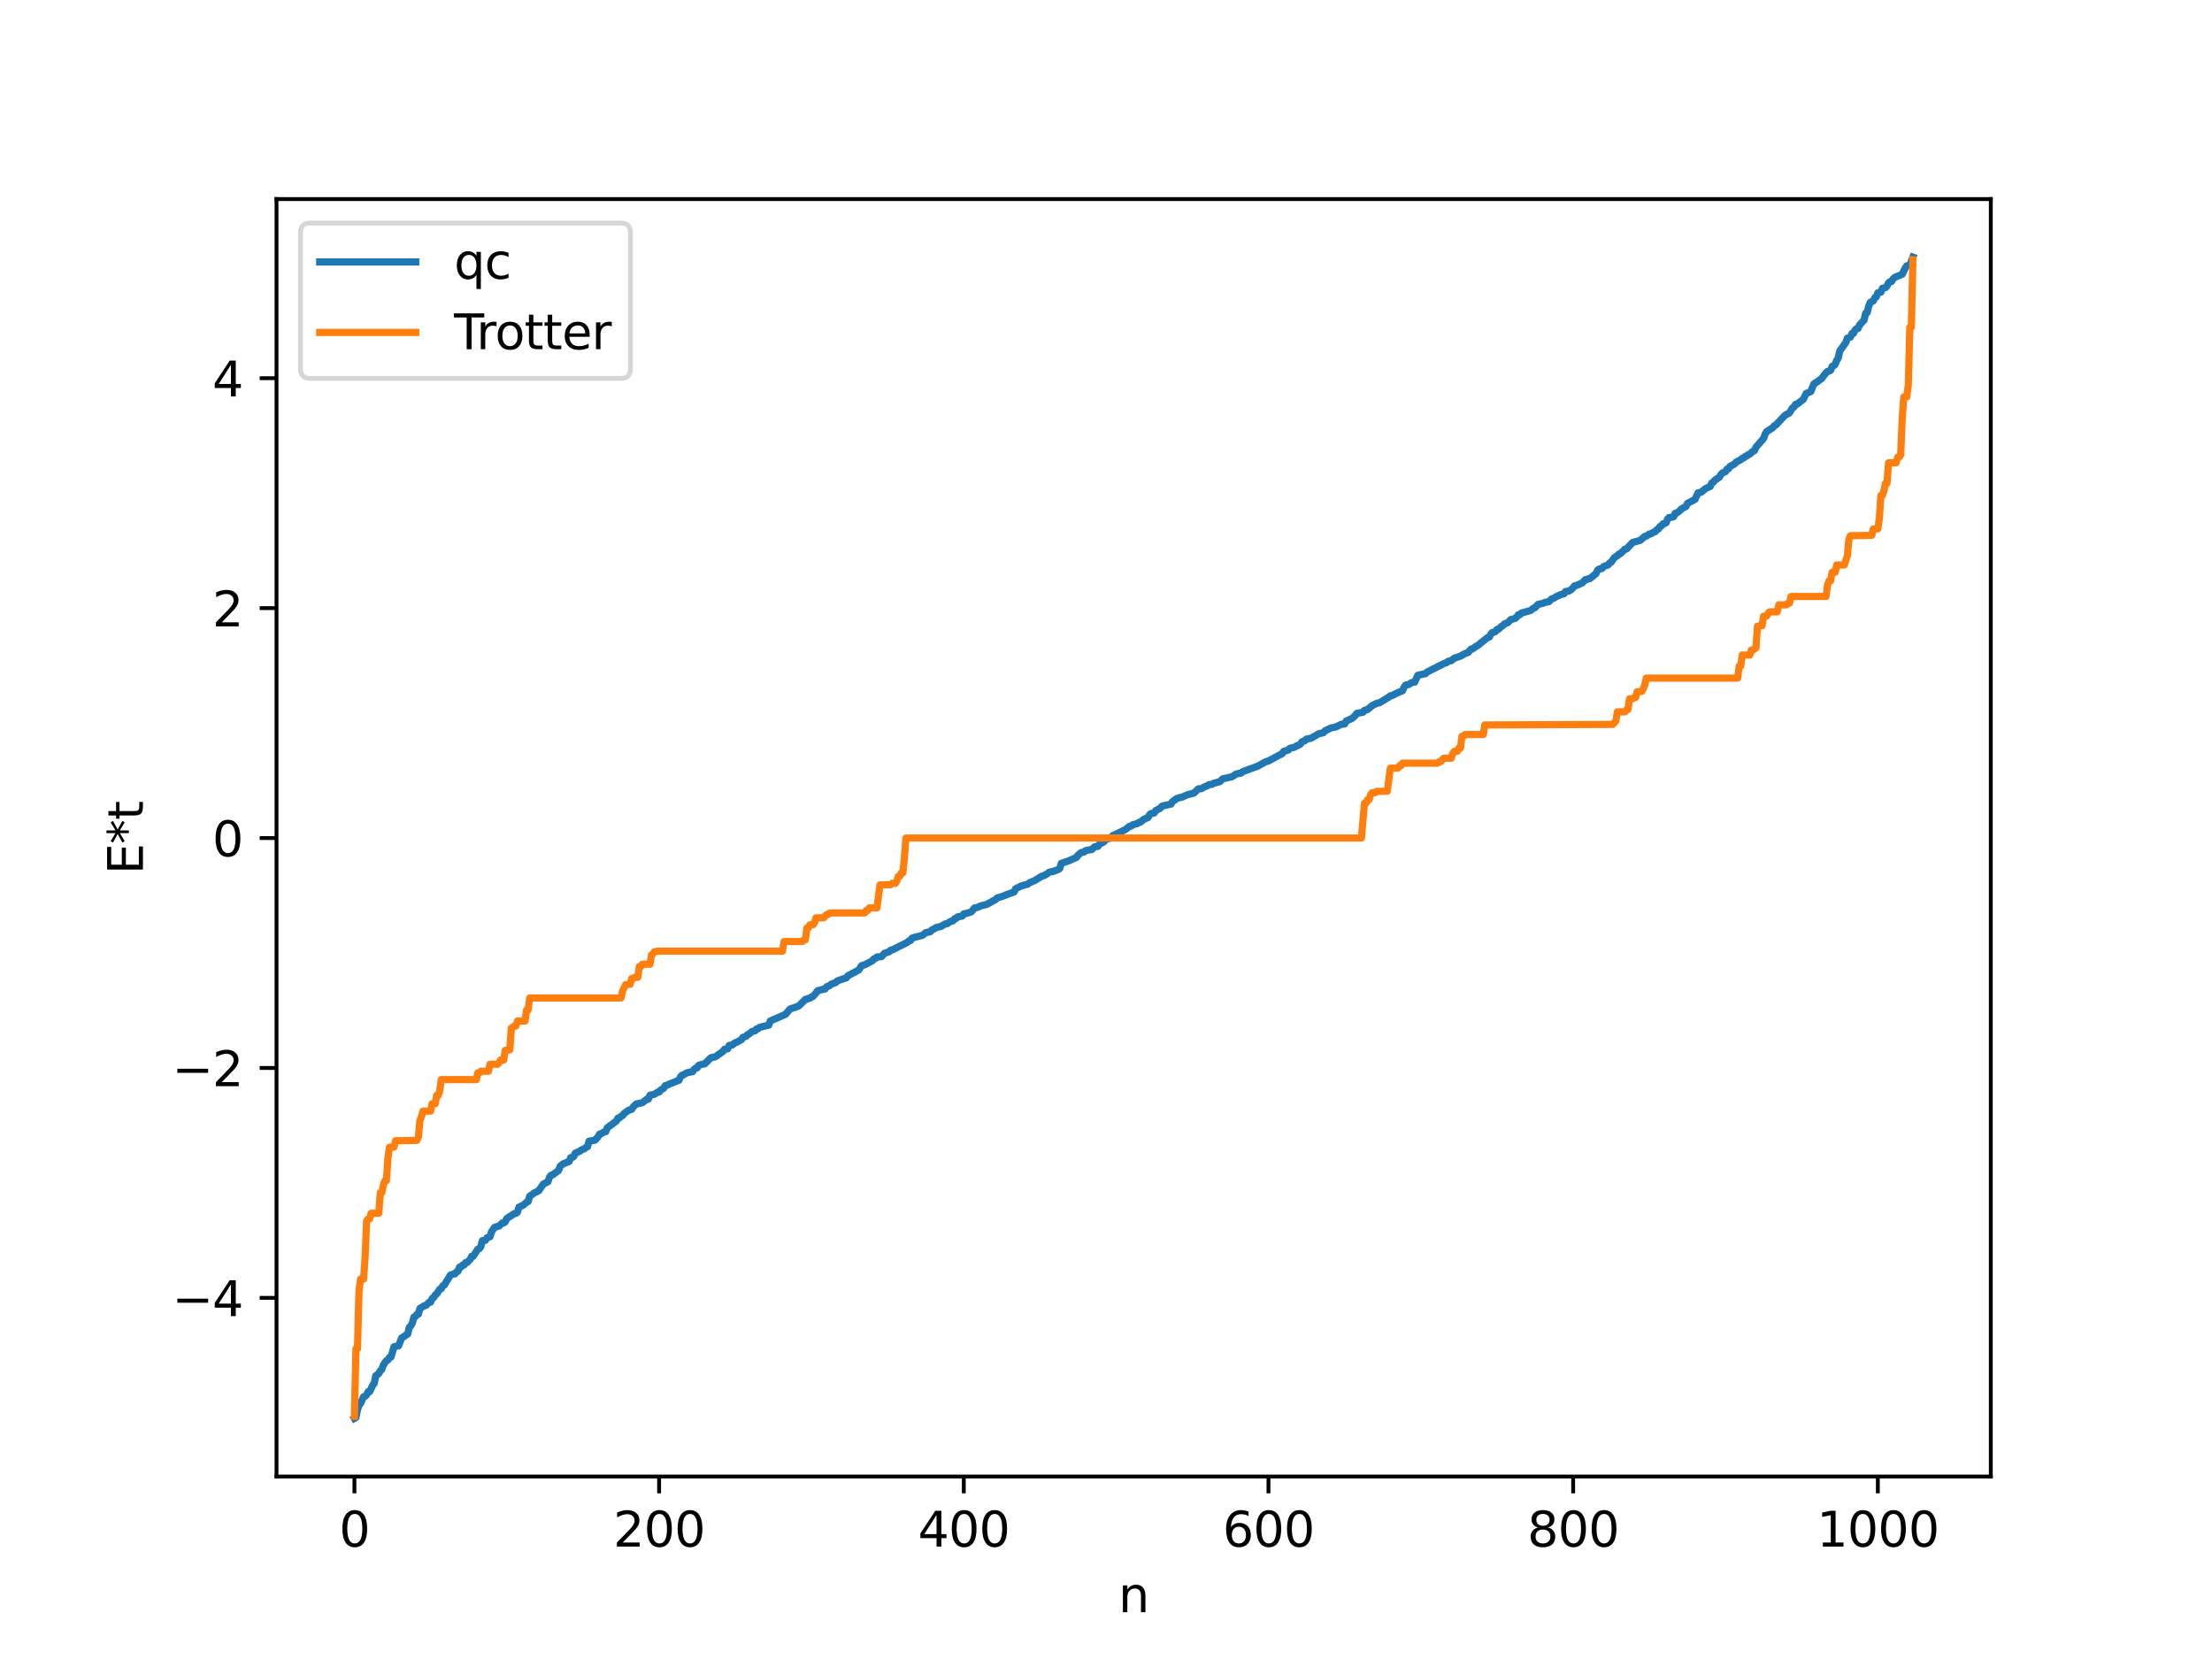 <?xml version="1.0" encoding="utf-8" standalone="no"?>
<!DOCTYPE svg PUBLIC "-//W3C//DTD SVG 1.1//EN"
  "http://www.w3.org/Graphics/SVG/1.1/DTD/svg11.dtd">
<svg xmlns:xlink="http://www.w3.org/1999/xlink" width="460.8pt" height="345.6pt" viewBox="0 0 460.8 345.6" xmlns="http://www.w3.org/2000/svg" version="1.1">
 <defs>
  <style type="text/css">*{stroke-linejoin: round; stroke-linecap: butt}</style>
 </defs>
 <g id="figure_1">
  <g id="patch_1">
   <path d="M 0 345.6 
L 460.8 345.6 
L 460.8 0 
L 0 0 
z
" style="fill: #ffffff"/>
  </g>
  <g id="axes_1">
   <g id="patch_2">
    <path d="M 57.6 307.584 
L 414.72 307.584 
L 414.72 41.472 
L 57.6 41.472 
z
" style="fill: #ffffff"/>
   </g>
   <g id="matplotlib.axis_1">
    <g id="xtick_1">
     <g id="line2d_1">
      <defs>
       <path id="m70ab3a7181" d="M 0 0 
L 0 3.5 
" style="stroke: #000000; stroke-width: 0.8"/>
      </defs>
      <g>
       <use xlink:href="#m70ab3a7181" x="73.833" y="307.584" style="stroke: #000000; stroke-width: 0.8"/>
      </g>
     </g>
     <g id="text_1">
      <!-- 0 -->
      <g transform="translate(70.651 322.182) scale(0.1 -0.1)">
       <defs>
        <path id="DejaVuSans-30" d="M 2034 4250 
Q 1547 4250 1301 3770 
Q 1056 3291 1056 2328 
Q 1056 1369 1301 889 
Q 1547 409 2034 409 
Q 2525 409 2770 889 
Q 3016 1369 3016 2328 
Q 3016 3291 2770 3770 
Q 2525 4250 2034 4250 
z
M 2034 4750 
Q 2819 4750 3233 4129 
Q 3647 3509 3647 2328 
Q 3647 1150 3233 529 
Q 2819 -91 2034 -91 
Q 1250 -91 836 529 
Q 422 1150 422 2328 
Q 422 3509 836 4129 
Q 1250 4750 2034 4750 
z
" transform="scale(0.016)"/>
       </defs>
       <use xlink:href="#DejaVuSans-30"/>
      </g>
     </g>
    </g>
    <g id="xtick_2">
     <g id="line2d_2">
      <g>
       <use xlink:href="#m70ab3a7181" x="137.304" y="307.584" style="stroke: #000000; stroke-width: 0.8"/>
      </g>
     </g>
     <g id="text_2">
      <!-- 200 -->
      <g transform="translate(127.76 322.182) scale(0.1 -0.1)">
       <defs>
        <path id="DejaVuSans-32" d="M 1228 531 
L 3431 531 
L 3431 0 
L 469 0 
L 469 531 
Q 828 903 1448 1529 
Q 2069 2156 2228 2338 
Q 2531 2678 2651 2914 
Q 2772 3150 2772 3378 
Q 2772 3750 2511 3984 
Q 2250 4219 1831 4219 
Q 1534 4219 1204 4116 
Q 875 4013 500 3803 
L 500 4441 
Q 881 4594 1212 4672 
Q 1544 4750 1819 4750 
Q 2544 4750 2975 4387 
Q 3406 4025 3406 3419 
Q 3406 3131 3298 2873 
Q 3191 2616 2906 2266 
Q 2828 2175 2409 1742 
Q 1991 1309 1228 531 
z
" transform="scale(0.016)"/>
       </defs>
       <use xlink:href="#DejaVuSans-32"/>
       <use xlink:href="#DejaVuSans-30" x="63.623"/>
       <use xlink:href="#DejaVuSans-30" x="127.246"/>
      </g>
     </g>
    </g>
    <g id="xtick_3">
     <g id="line2d_3">
      <g>
       <use xlink:href="#m70ab3a7181" x="200.775" y="307.584" style="stroke: #000000; stroke-width: 0.8"/>
      </g>
     </g>
     <g id="text_3">
      <!-- 400 -->
      <g transform="translate(191.231 322.182) scale(0.1 -0.1)">
       <defs>
        <path id="DejaVuSans-34" d="M 2419 4116 
L 825 1625 
L 2419 1625 
L 2419 4116 
z
M 2253 4666 
L 3047 4666 
L 3047 1625 
L 3713 1625 
L 3713 1100 
L 3047 1100 
L 3047 0 
L 2419 0 
L 2419 1100 
L 313 1100 
L 313 1709 
L 2253 4666 
z
" transform="scale(0.016)"/>
       </defs>
       <use xlink:href="#DejaVuSans-34"/>
       <use xlink:href="#DejaVuSans-30" x="63.623"/>
       <use xlink:href="#DejaVuSans-30" x="127.246"/>
      </g>
     </g>
    </g>
    <g id="xtick_4">
     <g id="line2d_4">
      <g>
       <use xlink:href="#m70ab3a7181" x="264.246" y="307.584" style="stroke: #000000; stroke-width: 0.8"/>
      </g>
     </g>
     <g id="text_4">
      <!-- 600 -->
      <g transform="translate(254.702 322.182) scale(0.1 -0.1)">
       <defs>
        <path id="DejaVuSans-36" d="M 2113 2584 
Q 1688 2584 1439 2293 
Q 1191 2003 1191 1497 
Q 1191 994 1439 701 
Q 1688 409 2113 409 
Q 2538 409 2786 701 
Q 3034 994 3034 1497 
Q 3034 2003 2786 2293 
Q 2538 2584 2113 2584 
z
M 3366 4563 
L 3366 3988 
Q 3128 4100 2886 4159 
Q 2644 4219 2406 4219 
Q 1781 4219 1451 3797 
Q 1122 3375 1075 2522 
Q 1259 2794 1537 2939 
Q 1816 3084 2150 3084 
Q 2853 3084 3261 2657 
Q 3669 2231 3669 1497 
Q 3669 778 3244 343 
Q 2819 -91 2113 -91 
Q 1303 -91 875 529 
Q 447 1150 447 2328 
Q 447 3434 972 4092 
Q 1497 4750 2381 4750 
Q 2619 4750 2861 4703 
Q 3103 4656 3366 4563 
z
" transform="scale(0.016)"/>
       </defs>
       <use xlink:href="#DejaVuSans-36"/>
       <use xlink:href="#DejaVuSans-30" x="63.623"/>
       <use xlink:href="#DejaVuSans-30" x="127.246"/>
      </g>
     </g>
    </g>
    <g id="xtick_5">
     <g id="line2d_5">
      <g>
       <use xlink:href="#m70ab3a7181" x="327.717" y="307.584" style="stroke: #000000; stroke-width: 0.8"/>
      </g>
     </g>
     <g id="text_5">
      <!-- 800 -->
      <g transform="translate(318.173 322.182) scale(0.1 -0.1)">
       <defs>
        <path id="DejaVuSans-38" d="M 2034 2216 
Q 1584 2216 1326 1975 
Q 1069 1734 1069 1313 
Q 1069 891 1326 650 
Q 1584 409 2034 409 
Q 2484 409 2743 651 
Q 3003 894 3003 1313 
Q 3003 1734 2745 1975 
Q 2488 2216 2034 2216 
z
M 1403 2484 
Q 997 2584 770 2862 
Q 544 3141 544 3541 
Q 544 4100 942 4425 
Q 1341 4750 2034 4750 
Q 2731 4750 3128 4425 
Q 3525 4100 3525 3541 
Q 3525 3141 3298 2862 
Q 3072 2584 2669 2484 
Q 3125 2378 3379 2068 
Q 3634 1759 3634 1313 
Q 3634 634 3220 271 
Q 2806 -91 2034 -91 
Q 1263 -91 848 271 
Q 434 634 434 1313 
Q 434 1759 690 2068 
Q 947 2378 1403 2484 
z
M 1172 3481 
Q 1172 3119 1398 2916 
Q 1625 2713 2034 2713 
Q 2441 2713 2670 2916 
Q 2900 3119 2900 3481 
Q 2900 3844 2670 4047 
Q 2441 4250 2034 4250 
Q 1625 4250 1398 4047 
Q 1172 3844 1172 3481 
z
" transform="scale(0.016)"/>
       </defs>
       <use xlink:href="#DejaVuSans-38"/>
       <use xlink:href="#DejaVuSans-30" x="63.623"/>
       <use xlink:href="#DejaVuSans-30" x="127.246"/>
      </g>
     </g>
    </g>
    <g id="xtick_6">
     <g id="line2d_6">
      <g>
       <use xlink:href="#m70ab3a7181" x="391.188" y="307.584" style="stroke: #000000; stroke-width: 0.8"/>
      </g>
     </g>
     <g id="text_6">
      <!-- 1000 -->
      <g transform="translate(378.463 322.182) scale(0.1 -0.1)">
       <defs>
        <path id="DejaVuSans-31" d="M 794 531 
L 1825 531 
L 1825 4091 
L 703 3866 
L 703 4441 
L 1819 4666 
L 2450 4666 
L 2450 531 
L 3481 531 
L 3481 0 
L 794 0 
L 794 531 
z
" transform="scale(0.016)"/>
       </defs>
       <use xlink:href="#DejaVuSans-31"/>
       <use xlink:href="#DejaVuSans-30" x="63.623"/>
       <use xlink:href="#DejaVuSans-30" x="127.246"/>
       <use xlink:href="#DejaVuSans-30" x="190.869"/>
      </g>
     </g>
    </g>
    <g id="text_7">
     <!-- n -->
     <g transform="translate(232.991 335.861) scale(0.1 -0.1)">
      <defs>
       <path id="DejaVuSans-6e" d="M 3513 2113 
L 3513 0 
L 2938 0 
L 2938 2094 
Q 2938 2591 2744 2837 
Q 2550 3084 2163 3084 
Q 1697 3084 1428 2787 
Q 1159 2491 1159 1978 
L 1159 0 
L 581 0 
L 581 3500 
L 1159 3500 
L 1159 2956 
Q 1366 3272 1645 3428 
Q 1925 3584 2291 3584 
Q 2894 3584 3203 3211 
Q 3513 2838 3513 2113 
z
" transform="scale(0.016)"/>
      </defs>
      <use xlink:href="#DejaVuSans-6e"/>
     </g>
    </g>
   </g>
   <g id="matplotlib.axis_2">
    <g id="ytick_1">
     <g id="line2d_7">
      <defs>
       <path id="m6ba353a442" d="M 0 0 
L -3.5 0 
" style="stroke: #000000; stroke-width: 0.8"/>
      </defs>
      <g>
       <use xlink:href="#m6ba353a442" x="57.6" y="270.37" style="stroke: #000000; stroke-width: 0.8"/>
      </g>
     </g>
     <g id="text_8">
      <!-- −4 -->
      <g transform="translate(35.858 274.169) scale(0.1 -0.1)">
       <defs>
        <path id="DejaVuSans-2212" d="M 678 2272 
L 4684 2272 
L 4684 1741 
L 678 1741 
L 678 2272 
z
" transform="scale(0.016)"/>
       </defs>
       <use xlink:href="#DejaVuSans-2212"/>
       <use xlink:href="#DejaVuSans-34" x="83.789"/>
      </g>
     </g>
    </g>
    <g id="ytick_2">
     <g id="line2d_8">
      <g>
       <use xlink:href="#m6ba353a442" x="57.6" y="222.475" style="stroke: #000000; stroke-width: 0.8"/>
      </g>
     </g>
     <g id="text_9">
      <!-- −2 -->
      <g transform="translate(35.858 226.274) scale(0.1 -0.1)">
       <use xlink:href="#DejaVuSans-2212"/>
       <use xlink:href="#DejaVuSans-32" x="83.789"/>
      </g>
     </g>
    </g>
    <g id="ytick_3">
     <g id="line2d_9">
      <g>
       <use xlink:href="#m6ba353a442" x="57.6" y="174.58" style="stroke: #000000; stroke-width: 0.8"/>
      </g>
     </g>
     <g id="text_10">
      <!-- 0 -->
      <g transform="translate(44.237 178.379) scale(0.1 -0.1)">
       <use xlink:href="#DejaVuSans-30"/>
      </g>
     </g>
    </g>
    <g id="ytick_4">
     <g id="line2d_10">
      <g>
       <use xlink:href="#m6ba353a442" x="57.6" y="126.684" style="stroke: #000000; stroke-width: 0.8"/>
      </g>
     </g>
     <g id="text_11">
      <!-- 2 -->
      <g transform="translate(44.237 130.484) scale(0.1 -0.1)">
       <use xlink:href="#DejaVuSans-32"/>
      </g>
     </g>
    </g>
    <g id="ytick_5">
     <g id="line2d_11">
      <g>
       <use xlink:href="#m6ba353a442" x="57.6" y="78.789" style="stroke: #000000; stroke-width: 0.8"/>
      </g>
     </g>
     <g id="text_12">
      <!-- 4 -->
      <g transform="translate(44.237 82.588) scale(0.1 -0.1)">
       <use xlink:href="#DejaVuSans-34"/>
      </g>
     </g>
    </g>
    <g id="text_13">
     <!-- E*t -->
     <g transform="translate(29.778 182.148) rotate(-90) scale(0.1 -0.1)">
      <defs>
       <path id="DejaVuSans-45" d="M 628 4666 
L 3578 4666 
L 3578 4134 
L 1259 4134 
L 1259 2753 
L 3481 2753 
L 3481 2222 
L 1259 2222 
L 1259 531 
L 3634 531 
L 3634 0 
L 628 0 
L 628 4666 
z
" transform="scale(0.016)"/>
       <path id="DejaVuSans-2a" d="M 3009 3897 
L 1888 3291 
L 3009 2681 
L 2828 2375 
L 1778 3009 
L 1778 1831 
L 1422 1831 
L 1422 3009 
L 372 2375 
L 191 2681 
L 1313 3291 
L 191 3897 
L 372 4206 
L 1422 3572 
L 1422 4750 
L 1778 4750 
L 1778 3572 
L 2828 4206 
L 3009 3897 
z
" transform="scale(0.016)"/>
       <path id="DejaVuSans-74" d="M 1172 4494 
L 1172 3500 
L 2356 3500 
L 2356 3053 
L 1172 3053 
L 1172 1153 
Q 1172 725 1289 603 
Q 1406 481 1766 481 
L 2356 481 
L 2356 0 
L 1766 0 
Q 1100 0 847 248 
Q 594 497 594 1153 
L 594 3053 
L 172 3053 
L 172 3500 
L 594 3500 
L 594 4494 
L 1172 4494 
z
" transform="scale(0.016)"/>
      </defs>
      <use xlink:href="#DejaVuSans-45"/>
      <use xlink:href="#DejaVuSans-2a" x="63.184"/>
      <use xlink:href="#DejaVuSans-74" x="113.184"/>
     </g>
    </g>
   </g>
   <g id="line2d_12">
    <path d="M 73.833 295.488 
L 74.15 295.315 
L 74.467 293.664 
L 74.785 292.705 
L 75.102 292.389 
L 75.737 290.977 
L 76.054 290.881 
L 76.372 290.566 
L 76.689 289.923 
L 77.006 289.909 
L 77.641 288.572 
L 77.958 288.171 
L 78.276 286.601 
L 78.91 286.125 
L 79.228 285.553 
L 79.545 285.27 
L 79.862 284.35 
L 80.497 283.446 
L 80.815 283.302 
L 81.132 282.77 
L 81.449 282.703 
L 82.084 280.538 
L 83.036 280.361 
L 83.671 278.714 
L 84.305 278.325 
L 84.94 277.874 
L 85.258 276.522 
L 85.575 276.205 
L 85.892 275.655 
L 86.21 274.397 
L 86.527 274.28 
L 86.844 273.799 
L 87.162 273.756 
L 87.479 272.57 
L 88.431 271.988 
L 88.748 271.937 
L 89.383 271.289 
L 89.7 271.268 
L 90.018 270.514 
L 90.335 270.32 
L 90.653 269.783 
L 90.97 269.54 
L 91.605 268.571 
L 91.922 268.451 
L 92.239 267.868 
L 92.557 267.708 
L 93.826 265.631 
L 94.461 265.388 
L 94.778 265.361 
L 95.096 264.966 
L 95.413 264.807 
L 95.73 263.96 
L 96.048 263.929 
L 96.365 263.544 
L 96.682 263.512 
L 97 263.018 
L 97.317 263 
L 97.952 262.342 
L 98.269 261.702 
L 98.586 261.693 
L 99.539 260.23 
L 99.856 260.107 
L 100.173 259.692 
L 100.491 258.45 
L 101.125 258.376 
L 101.443 257.851 
L 102.077 257.638 
L 102.395 256.592 
L 103.029 255.671 
L 103.981 255.39 
L 104.616 254.778 
L 104.934 254.764 
L 105.251 254.516 
L 105.568 253.835 
L 107.155 252.805 
L 107.472 252.767 
L 107.79 252.524 
L 108.107 251.471 
L 109.059 251.02 
L 109.694 250.432 
L 110.011 250.316 
L 110.329 249.214 
L 111.281 248.519 
L 112.233 248.044 
L 113.185 246.656 
L 114.137 246.197 
L 114.454 245.282 
L 114.772 244.848 
L 115.089 244.76 
L 116.358 243.835 
L 116.676 242.962 
L 117.31 242.457 
L 118.58 241.942 
L 118.897 241.155 
L 119.215 241.112 
L 119.532 240.895 
L 119.849 240.219 
L 120.801 239.811 
L 121.119 239.536 
L 121.753 239.304 
L 122.071 239.014 
L 122.388 238.898 
L 122.705 237.733 
L 123.975 237.517 
L 124.61 236.763 
L 124.927 236.237 
L 125.244 236.177 
L 125.879 235.781 
L 126.196 235.744 
L 126.514 234.927 
L 128.418 233.521 
L 128.735 232.915 
L 129.053 232.872 
L 129.37 232.54 
L 129.687 232.408 
L 130.005 231.963 
L 130.957 231.286 
L 131.591 231.096 
L 131.909 230.588 
L 132.543 229.979 
L 133.813 229.706 
L 134.765 228.987 
L 135.082 228.967 
L 135.4 228.153 
L 136.352 227.948 
L 136.986 227.518 
L 137.304 227.498 
L 137.621 227.075 
L 138.256 226.718 
L 138.573 226.165 
L 138.891 226.091 
L 139.525 225.797 
L 141.429 225.044 
L 141.747 224.343 
L 142.064 224 
L 142.381 223.914 
L 143.016 223.517 
L 143.651 223.355 
L 144.286 223.257 
L 144.603 222.772 
L 144.92 222.514 
L 145.238 222.444 
L 145.555 221.929 
L 146.19 221.728 
L 146.824 221.612 
L 148.094 220.342 
L 149.046 220.139 
L 150.633 219.004 
L 150.95 218.561 
L 151.585 218.487 
L 151.902 217.777 
L 152.537 217.7 
L 153.172 217.195 
L 153.489 217.131 
L 154.124 216.749 
L 154.441 216.606 
L 154.758 216.094 
L 155.393 215.901 
L 155.71 215.537 
L 156.028 215.434 
L 156.662 214.873 
L 157.297 214.738 
L 157.615 214.344 
L 157.932 214.302 
L 158.249 214.009 
L 160.153 213.539 
L 160.471 212.683 
L 163.644 211.299 
L 164.596 210.186 
L 165.548 209.871 
L 166.183 209.656 
L 166.5 209.475 
L 167.77 208.184 
L 168.087 208.167 
L 168.405 207.964 
L 168.722 207.93 
L 169.039 207.662 
L 169.357 207.572 
L 169.991 206.861 
L 170.309 206.395 
L 171.261 206.136 
L 171.896 205.997 
L 172.213 205.556 
L 172.848 205.313 
L 173.165 205.006 
L 174.117 204.677 
L 174.434 204.334 
L 176.339 203.681 
L 176.656 203.25 
L 178.877 202.082 
L 179.512 201.152 
L 180.147 200.979 
L 181.734 200.143 
L 182.051 199.757 
L 182.368 199.653 
L 182.686 199.355 
L 183.638 199.286 
L 184.272 198.57 
L 185.224 198.267 
L 185.542 197.927 
L 185.859 197.888 
L 188.081 196.779 
L 189.033 196.307 
L 189.35 196.001 
L 189.667 195.929 
L 189.985 195.441 
L 190.62 195.231 
L 191.254 195.089 
L 192.206 194.822 
L 192.841 194.286 
L 193.793 194.103 
L 194.11 193.736 
L 194.745 193.406 
L 195.062 193.197 
L 196.015 193.004 
L 196.649 192.616 
L 196.967 192.451 
L 197.284 192.425 
L 197.919 191.993 
L 198.553 191.789 
L 198.871 191.382 
L 199.188 191.323 
L 199.505 190.998 
L 200.458 190.831 
L 200.775 190.38 
L 201.41 190.255 
L 202.362 189.944 
L 202.996 189.15 
L 203.631 189.026 
L 204.266 188.722 
L 205.535 188.405 
L 207.439 187.369 
L 207.757 187.035 
L 208.391 186.867 
L 209.026 186.66 
L 209.661 186.382 
L 211.248 185.816 
L 211.565 185.145 
L 212.834 184.522 
L 214.104 184.188 
L 214.421 183.914 
L 215.373 183.513 
L 216.008 183.157 
L 216.96 182.567 
L 217.595 182.361 
L 218.229 181.959 
L 218.547 181.709 
L 219.499 181.505 
L 220.134 181.25 
L 220.451 181.143 
L 220.768 180.919 
L 221.086 179.852 
L 222.672 179.312 
L 224.259 178.602 
L 224.577 178.127 
L 225.211 177.614 
L 225.846 177.474 
L 226.163 177.204 
L 226.798 177.061 
L 227.433 176.98 
L 228.067 176.371 
L 228.702 176.334 
L 229.02 175.869 
L 229.972 175.368 
L 230.289 174.954 
L 230.606 174.783 
L 231.241 174.617 
L 231.876 174.034 
L 232.828 173.614 
L 234.415 172.822 
L 235.367 172.106 
L 235.684 172.057 
L 236.001 171.796 
L 236.953 171.564 
L 237.271 171.307 
L 237.588 171.267 
L 238.223 170.71 
L 239.175 170.295 
L 239.492 169.703 
L 239.81 169.467 
L 240.444 169.364 
L 240.762 168.858 
L 241.714 168.37 
L 242.031 167.963 
L 242.666 167.785 
L 243.935 167.505 
L 244.253 166.987 
L 245.205 166.312 
L 245.839 166.127 
L 246.157 166.092 
L 247.426 165.534 
L 248.696 165.22 
L 249.648 164.329 
L 250.282 164.293 
L 250.917 163.917 
L 251.552 163.665 
L 251.869 163.447 
L 252.504 163.386 
L 252.821 163.178 
L 254.091 162.846 
L 254.725 162.239 
L 256.629 161.819 
L 257.581 161.213 
L 258.534 161.044 
L 258.851 160.757 
L 262.024 159.605 
L 263.611 158.713 
L 264.246 158.524 
L 267.102 156.987 
L 267.42 156.529 
L 268.372 156.248 
L 268.689 155.884 
L 269.641 155.664 
L 270.276 155.298 
L 270.593 155.215 
L 270.91 154.989 
L 271.228 154.526 
L 271.862 154.287 
L 272.18 153.96 
L 273.132 153.785 
L 274.719 152.851 
L 275.671 152.644 
L 275.988 152.278 
L 277.258 151.643 
L 278.21 151.466 
L 279.479 150.862 
L 280.114 150.825 
L 280.431 150.206 
L 281.7 149.637 
L 282.335 149.05 
L 282.653 148.604 
L 283.922 148.385 
L 284.239 147.981 
L 284.874 147.815 
L 285.826 147.007 
L 286.778 146.531 
L 287.413 146.378 
L 289.317 145.226 
L 289.634 144.948 
L 289.952 144.911 
L 291.221 144.271 
L 292.173 143.905 
L 292.491 143.156 
L 292.808 142.718 
L 293.443 142.607 
L 294.077 142.184 
L 294.712 142.098 
L 295.347 140.69 
L 295.981 140.534 
L 296.616 140.401 
L 296.934 140.359 
L 297.251 140.023 
L 300.742 138.253 
L 301.377 138.029 
L 301.694 137.754 
L 302.329 137.637 
L 302.963 137.119 
L 304.233 136.686 
L 305.185 136.148 
L 305.82 135.929 
L 306.454 135.218 
L 306.772 135.175 
L 307.406 134.696 
L 307.724 134.553 
L 308.676 133.785 
L 309.945 132.776 
L 310.262 132.705 
L 310.58 132.063 
L 310.897 131.74 
L 311.215 131.709 
L 311.532 131.558 
L 311.849 131.121 
L 312.167 131.068 
L 312.801 130.469 
L 313.119 130.294 
L 313.436 129.946 
L 314.071 129.729 
L 314.705 129.082 
L 315.658 128.814 
L 315.975 128.529 
L 316.292 128.062 
L 316.61 128.052 
L 316.927 127.712 
L 318.831 127.187 
L 319.466 126.689 
L 319.783 126.576 
L 320.418 125.898 
L 321.37 125.702 
L 322.005 125.447 
L 322.639 125.35 
L 323.274 124.746 
L 323.591 124.668 
L 324.226 124.271 
L 325.178 123.851 
L 325.813 123.693 
L 326.13 123.216 
L 326.765 123.157 
L 327.4 122.759 
L 328.034 122.03 
L 328.352 121.986 
L 329.621 121.436 
L 330.256 120.746 
L 330.573 120.716 
L 330.891 120.547 
L 331.208 120.523 
L 332.477 119.486 
L 332.795 118.809 
L 333.112 118.552 
L 333.747 118.416 
L 334.064 118.01 
L 335.016 117.675 
L 335.334 117.264 
L 335.651 117.095 
L 336.286 116.175 
L 336.92 115.758 
L 337.238 115.434 
L 337.555 115.342 
L 338.507 114.402 
L 338.824 114.362 
L 340.094 113.017 
L 340.729 112.832 
L 341.681 112.575 
L 342.633 111.737 
L 342.95 111.689 
L 343.585 111.247 
L 343.902 111.207 
L 344.537 110.84 
L 344.854 110.737 
L 345.172 110.324 
L 345.489 110.193 
L 345.806 109.672 
L 346.124 109.536 
L 346.441 109.106 
L 346.758 109.07 
L 347.076 108.903 
L 347.393 108.124 
L 347.71 107.805 
L 348.345 107.75 
L 348.662 107.618 
L 348.98 106.928 
L 349.297 106.856 
L 349.932 106.394 
L 350.249 106.031 
L 351.201 105.526 
L 351.519 104.878 
L 353.105 104.026 
L 353.74 102.654 
L 354.375 102.549 
L 355.01 102.019 
L 355.327 101.774 
L 355.962 101.454 
L 356.279 101.337 
L 356.596 100.617 
L 356.914 100.441 
L 357.231 100.036 
L 358.183 99.405 
L 358.5 98.844 
L 358.818 98.521 
L 359.453 98.259 
L 359.77 97.719 
L 360.087 97.639 
L 360.405 97.15 
L 361.039 96.82 
L 361.357 96.638 
L 361.674 96.262 
L 362.626 95.773 
L 362.943 95.471 
L 363.261 95.391 
L 363.578 95.059 
L 363.896 94.984 
L 364.213 94.687 
L 364.53 94.591 
L 365.165 94.011 
L 365.482 93.879 
L 365.8 93.161 
L 367.386 91.344 
L 367.704 90.45 
L 368.021 89.919 
L 369.291 89.106 
L 369.608 88.707 
L 369.925 88.562 
L 371.829 86.536 
L 372.781 85.995 
L 373.416 84.976 
L 373.734 84.781 
L 374.051 84.226 
L 374.368 84.184 
L 375.003 83.687 
L 375.638 83.218 
L 376.272 81.959 
L 377.224 81.569 
L 377.859 79.973 
L 378.494 79.581 
L 379.129 79.105 
L 379.446 78.892 
L 380.398 77.648 
L 380.715 77.371 
L 381.033 77.31 
L 381.35 77.132 
L 381.667 76.319 
L 381.985 76.207 
L 382.302 75.892 
L 382.62 75.065 
L 382.937 74.571 
L 383.254 73.121 
L 384.524 71.34 
L 384.841 70.445 
L 385.476 70.225 
L 385.793 69.475 
L 386.11 69.467 
L 386.428 68.792 
L 386.745 68.475 
L 387.062 68.424 
L 387.38 67.71 
L 388.332 66.666 
L 388.649 65.233 
L 388.967 65.116 
L 389.284 63.791 
L 389.601 62.996 
L 390.236 62.691 
L 390.553 62.017 
L 390.871 61.849 
L 391.188 61.001 
L 391.823 60.869 
L 392.14 60.058 
L 392.775 59.924 
L 393.092 59.578 
L 393.41 58.943 
L 393.727 58.684 
L 394.044 58.654 
L 394.362 58.114 
L 394.679 57.801 
L 396.266 57.133 
L 396.9 55.82 
L 397.218 55.378 
L 397.853 55.201 
L 398.487 53.568 
L 398.487 53.568 
" clip-path="url(#pc79124a5e8)" style="fill: none; stroke: #1f77b4; stroke-width: 1.5; stroke-linecap: square"/>
   </g>
   <g id="line2d_13">
    <path d="M 73.833 295.035 
L 74.15 280.979 
L 74.467 280.979 
L 74.785 268.964 
L 75.102 266.468 
L 75.737 266.468 
L 76.054 261.973 
L 76.372 254.384 
L 76.689 253.918 
L 77.006 253.918 
L 77.324 252.744 
L 78.91 252.744 
L 79.228 248.463 
L 79.545 248.463 
L 79.862 246.913 
L 80.18 245.955 
L 80.497 245.955 
L 80.815 241.221 
L 81.132 238.993 
L 82.084 238.954 
L 82.401 237.635 
L 86.844 237.56 
L 87.162 236.838 
L 87.479 233.408 
L 87.796 232.649 
L 88.114 231.462 
L 89.7 231.462 
L 90.018 229.944 
L 90.653 229.944 
L 90.97 228.182 
L 91.287 228.182 
L 91.605 227.263 
L 91.922 224.901 
L 99.221 224.901 
L 99.539 223.494 
L 99.856 223.494 
L 100.173 223.161 
L 101.76 223.161 
L 102.077 221.702 
L 103.664 221.702 
L 103.981 221.373 
L 104.299 220.804 
L 104.934 220.804 
L 105.251 218.804 
L 106.203 218.703 
L 106.52 214.188 
L 107.155 213.742 
L 107.472 213.742 
L 107.79 212.703 
L 109.377 212.703 
L 109.694 210.421 
L 110.011 210.421 
L 110.329 207.9 
L 129.37 207.9 
L 129.687 206.468 
L 130.322 205.121 
L 131.274 205.035 
L 131.591 203.863 
L 131.909 203.863 
L 132.226 203.596 
L 132.861 203.596 
L 133.178 201.34 
L 133.496 201.34 
L 133.813 200.868 
L 135.4 200.868 
L 135.717 198.944 
L 136.034 198.685 
L 136.352 198.25 
L 136.986 198.141 
L 163.01 198.141 
L 163.327 196.145 
L 167.135 196.145 
L 167.453 195.78 
L 167.77 195.78 
L 168.087 193.309 
L 168.405 193.309 
L 168.722 192.649 
L 169.357 192.649 
L 169.674 192.224 
L 169.991 191.205 
L 171.578 191.205 
L 172.213 190.486 
L 172.53 190.486 
L 172.848 190.181 
L 180.147 190.181 
L 180.464 189.656 
L 180.781 189.656 
L 181.099 189.141 
L 182.686 189.141 
L 183.32 184.339 
L 185.542 184.296 
L 185.859 184.017 
L 186.494 184.017 
L 186.811 183.596 
L 187.129 182.54 
L 187.446 182.54 
L 187.763 181.824 
L 188.081 181.824 
L 188.398 178.838 
L 188.715 174.58 
L 283.605 174.58 
L 284.239 167.335 
L 284.557 167.335 
L 284.874 166.62 
L 285.191 166.62 
L 285.509 165.563 
L 285.826 165.142 
L 286.461 165.142 
L 286.778 164.863 
L 289 164.82 
L 289.634 160.018 
L 291.221 160.018 
L 291.539 159.503 
L 291.856 159.503 
L 292.173 158.978 
L 299.472 158.978 
L 299.79 158.673 
L 300.107 158.673 
L 300.742 157.955 
L 302.329 157.955 
L 302.646 156.935 
L 302.963 156.51 
L 303.598 156.51 
L 303.915 155.85 
L 304.233 155.85 
L 304.55 153.379 
L 304.867 153.379 
L 305.185 153.015 
L 308.993 153.015 
L 309.31 151.018 
L 335.968 150.909 
L 336.603 150.215 
L 336.92 148.292 
L 338.507 148.292 
L 338.824 147.819 
L 339.142 147.819 
L 339.459 145.564 
L 340.094 145.564 
L 340.411 145.296 
L 340.729 145.296 
L 341.046 144.124 
L 341.681 144.038 
L 341.998 144.038 
L 342.315 143.517 
L 342.633 142.691 
L 342.95 141.259 
L 361.991 141.259 
L 362.309 138.738 
L 362.626 138.738 
L 362.943 136.457 
L 364.53 136.457 
L 364.848 135.417 
L 365.165 135.417 
L 365.8 134.971 
L 366.117 130.456 
L 367.069 130.355 
L 367.386 128.355 
L 368.021 128.355 
L 368.339 127.786 
L 368.656 127.457 
L 370.243 127.457 
L 370.56 125.998 
L 372.147 125.998 
L 372.464 125.665 
L 372.781 125.665 
L 373.099 124.258 
L 380.398 124.258 
L 380.715 121.896 
L 381.033 120.978 
L 381.35 120.978 
L 381.667 119.215 
L 382.302 119.215 
L 382.62 117.698 
L 384.206 117.698 
L 384.841 115.751 
L 385.158 112.321 
L 385.476 111.599 
L 389.919 111.524 
L 390.236 110.205 
L 391.188 110.167 
L 391.505 107.938 
L 391.823 103.204 
L 392.14 103.204 
L 392.458 102.246 
L 392.775 100.696 
L 393.092 100.696 
L 393.41 96.415 
L 394.996 96.415 
L 395.314 95.241 
L 395.631 95.241 
L 395.948 94.775 
L 396.266 87.186 
L 396.583 82.691 
L 397.218 82.691 
L 397.535 80.195 
L 397.853 68.18 
L 398.17 68.18 
L 398.487 54.124 
L 398.487 54.124 
" clip-path="url(#pc79124a5e8)" style="fill: none; stroke: #ff7f0e; stroke-width: 1.5; stroke-linecap: square"/>
   </g>
   <g id="patch_3">
    <path d="M 57.6 307.584 
L 57.6 41.472 
" style="fill: none; stroke: #000000; stroke-width: 0.8; stroke-linejoin: miter; stroke-linecap: square"/>
   </g>
   <g id="patch_4">
    <path d="M 414.72 307.584 
L 414.72 41.472 
" style="fill: none; stroke: #000000; stroke-width: 0.8; stroke-linejoin: miter; stroke-linecap: square"/>
   </g>
   <g id="patch_5">
    <path d="M 57.6 307.584 
L 414.72 307.584 
" style="fill: none; stroke: #000000; stroke-width: 0.8; stroke-linejoin: miter; stroke-linecap: square"/>
   </g>
   <g id="patch_6">
    <path d="M 57.6 41.472 
L 414.72 41.472 
" style="fill: none; stroke: #000000; stroke-width: 0.8; stroke-linejoin: miter; stroke-linecap: square"/>
   </g>
   <g id="legend_1">
    <g id="patch_7">
     <path d="M 64.6 78.828 
L 129.342 78.828 
Q 131.342 78.828 131.342 76.828 
L 131.342 48.472 
Q 131.342 46.472 129.342 46.472 
L 64.6 46.472 
Q 62.6 46.472 62.6 48.472 
L 62.6 76.828 
Q 62.6 78.828 64.6 78.828 
z
" style="fill: #ffffff; opacity: 0.8; stroke: #cccccc; stroke-linejoin: miter"/>
    </g>
    <g id="line2d_14">
     <path d="M 66.6 54.57 
L 76.6 54.57 
L 86.6 54.57 
" style="fill: none; stroke: #1f77b4; stroke-width: 1.5; stroke-linecap: square"/>
    </g>
    <g id="text_14">
     <!-- qc -->
     <g transform="translate(94.6 58.07) scale(0.1 -0.1)">
      <defs>
       <path id="DejaVuSans-71" d="M 947 1747 
Q 947 1113 1208 752 
Q 1469 391 1925 391 
Q 2381 391 2643 752 
Q 2906 1113 2906 1747 
Q 2906 2381 2643 2742 
Q 2381 3103 1925 3103 
Q 1469 3103 1208 2742 
Q 947 2381 947 1747 
z
M 2906 525 
Q 2725 213 2448 61 
Q 2172 -91 1784 -91 
Q 1150 -91 751 415 
Q 353 922 353 1747 
Q 353 2572 751 3078 
Q 1150 3584 1784 3584 
Q 2172 3584 2448 3432 
Q 2725 3281 2906 2969 
L 2906 3500 
L 3481 3500 
L 3481 -1331 
L 2906 -1331 
L 2906 525 
z
" transform="scale(0.016)"/>
       <path id="DejaVuSans-63" d="M 3122 3366 
L 3122 2828 
Q 2878 2963 2633 3030 
Q 2388 3097 2138 3097 
Q 1578 3097 1268 2742 
Q 959 2388 959 1747 
Q 959 1106 1268 751 
Q 1578 397 2138 397 
Q 2388 397 2633 464 
Q 2878 531 3122 666 
L 3122 134 
Q 2881 22 2623 -34 
Q 2366 -91 2075 -91 
Q 1284 -91 818 406 
Q 353 903 353 1747 
Q 353 2603 823 3093 
Q 1294 3584 2113 3584 
Q 2378 3584 2631 3529 
Q 2884 3475 3122 3366 
z
" transform="scale(0.016)"/>
      </defs>
      <use xlink:href="#DejaVuSans-71"/>
      <use xlink:href="#DejaVuSans-63" x="63.477"/>
     </g>
    </g>
    <g id="line2d_15">
     <path d="M 66.6 69.249 
L 76.6 69.249 
L 86.6 69.249 
" style="fill: none; stroke: #ff7f0e; stroke-width: 1.5; stroke-linecap: square"/>
    </g>
    <g id="text_15">
     <!-- Trotter -->
     <g transform="translate(94.6 72.749) scale(0.1 -0.1)">
      <defs>
       <path id="DejaVuSans-54" d="M -19 4666 
L 3928 4666 
L 3928 4134 
L 2272 4134 
L 2272 0 
L 1638 0 
L 1638 4134 
L -19 4134 
L -19 4666 
z
" transform="scale(0.016)"/>
       <path id="DejaVuSans-72" d="M 2631 2963 
Q 2534 3019 2420 3045 
Q 2306 3072 2169 3072 
Q 1681 3072 1420 2755 
Q 1159 2438 1159 1844 
L 1159 0 
L 581 0 
L 581 3500 
L 1159 3500 
L 1159 2956 
Q 1341 3275 1631 3429 
Q 1922 3584 2338 3584 
Q 2397 3584 2469 3576 
Q 2541 3569 2628 3553 
L 2631 2963 
z
" transform="scale(0.016)"/>
       <path id="DejaVuSans-6f" d="M 1959 3097 
Q 1497 3097 1228 2736 
Q 959 2375 959 1747 
Q 959 1119 1226 758 
Q 1494 397 1959 397 
Q 2419 397 2687 759 
Q 2956 1122 2956 1747 
Q 2956 2369 2687 2733 
Q 2419 3097 1959 3097 
z
M 1959 3584 
Q 2709 3584 3137 3096 
Q 3566 2609 3566 1747 
Q 3566 888 3137 398 
Q 2709 -91 1959 -91 
Q 1206 -91 779 398 
Q 353 888 353 1747 
Q 353 2609 779 3096 
Q 1206 3584 1959 3584 
z
" transform="scale(0.016)"/>
       <path id="DejaVuSans-65" d="M 3597 1894 
L 3597 1613 
L 953 1613 
Q 991 1019 1311 708 
Q 1631 397 2203 397 
Q 2534 397 2845 478 
Q 3156 559 3463 722 
L 3463 178 
Q 3153 47 2828 -22 
Q 2503 -91 2169 -91 
Q 1331 -91 842 396 
Q 353 884 353 1716 
Q 353 2575 817 3079 
Q 1281 3584 2069 3584 
Q 2775 3584 3186 3129 
Q 3597 2675 3597 1894 
z
M 3022 2063 
Q 3016 2534 2758 2815 
Q 2500 3097 2075 3097 
Q 1594 3097 1305 2825 
Q 1016 2553 972 2059 
L 3022 2063 
z
" transform="scale(0.016)"/>
      </defs>
      <use xlink:href="#DejaVuSans-54"/>
      <use xlink:href="#DejaVuSans-72" x="46.334"/>
      <use xlink:href="#DejaVuSans-6f" x="85.197"/>
      <use xlink:href="#DejaVuSans-74" x="146.379"/>
      <use xlink:href="#DejaVuSans-74" x="185.588"/>
      <use xlink:href="#DejaVuSans-65" x="224.797"/>
      <use xlink:href="#DejaVuSans-72" x="286.32"/>
     </g>
    </g>
   </g>
  </g>
 </g>
 <defs>
  <clipPath id="pc79124a5e8">
   <rect x="57.6" y="41.472" width="357.12" height="266.112"/>
  </clipPath>
 </defs>
</svg>
